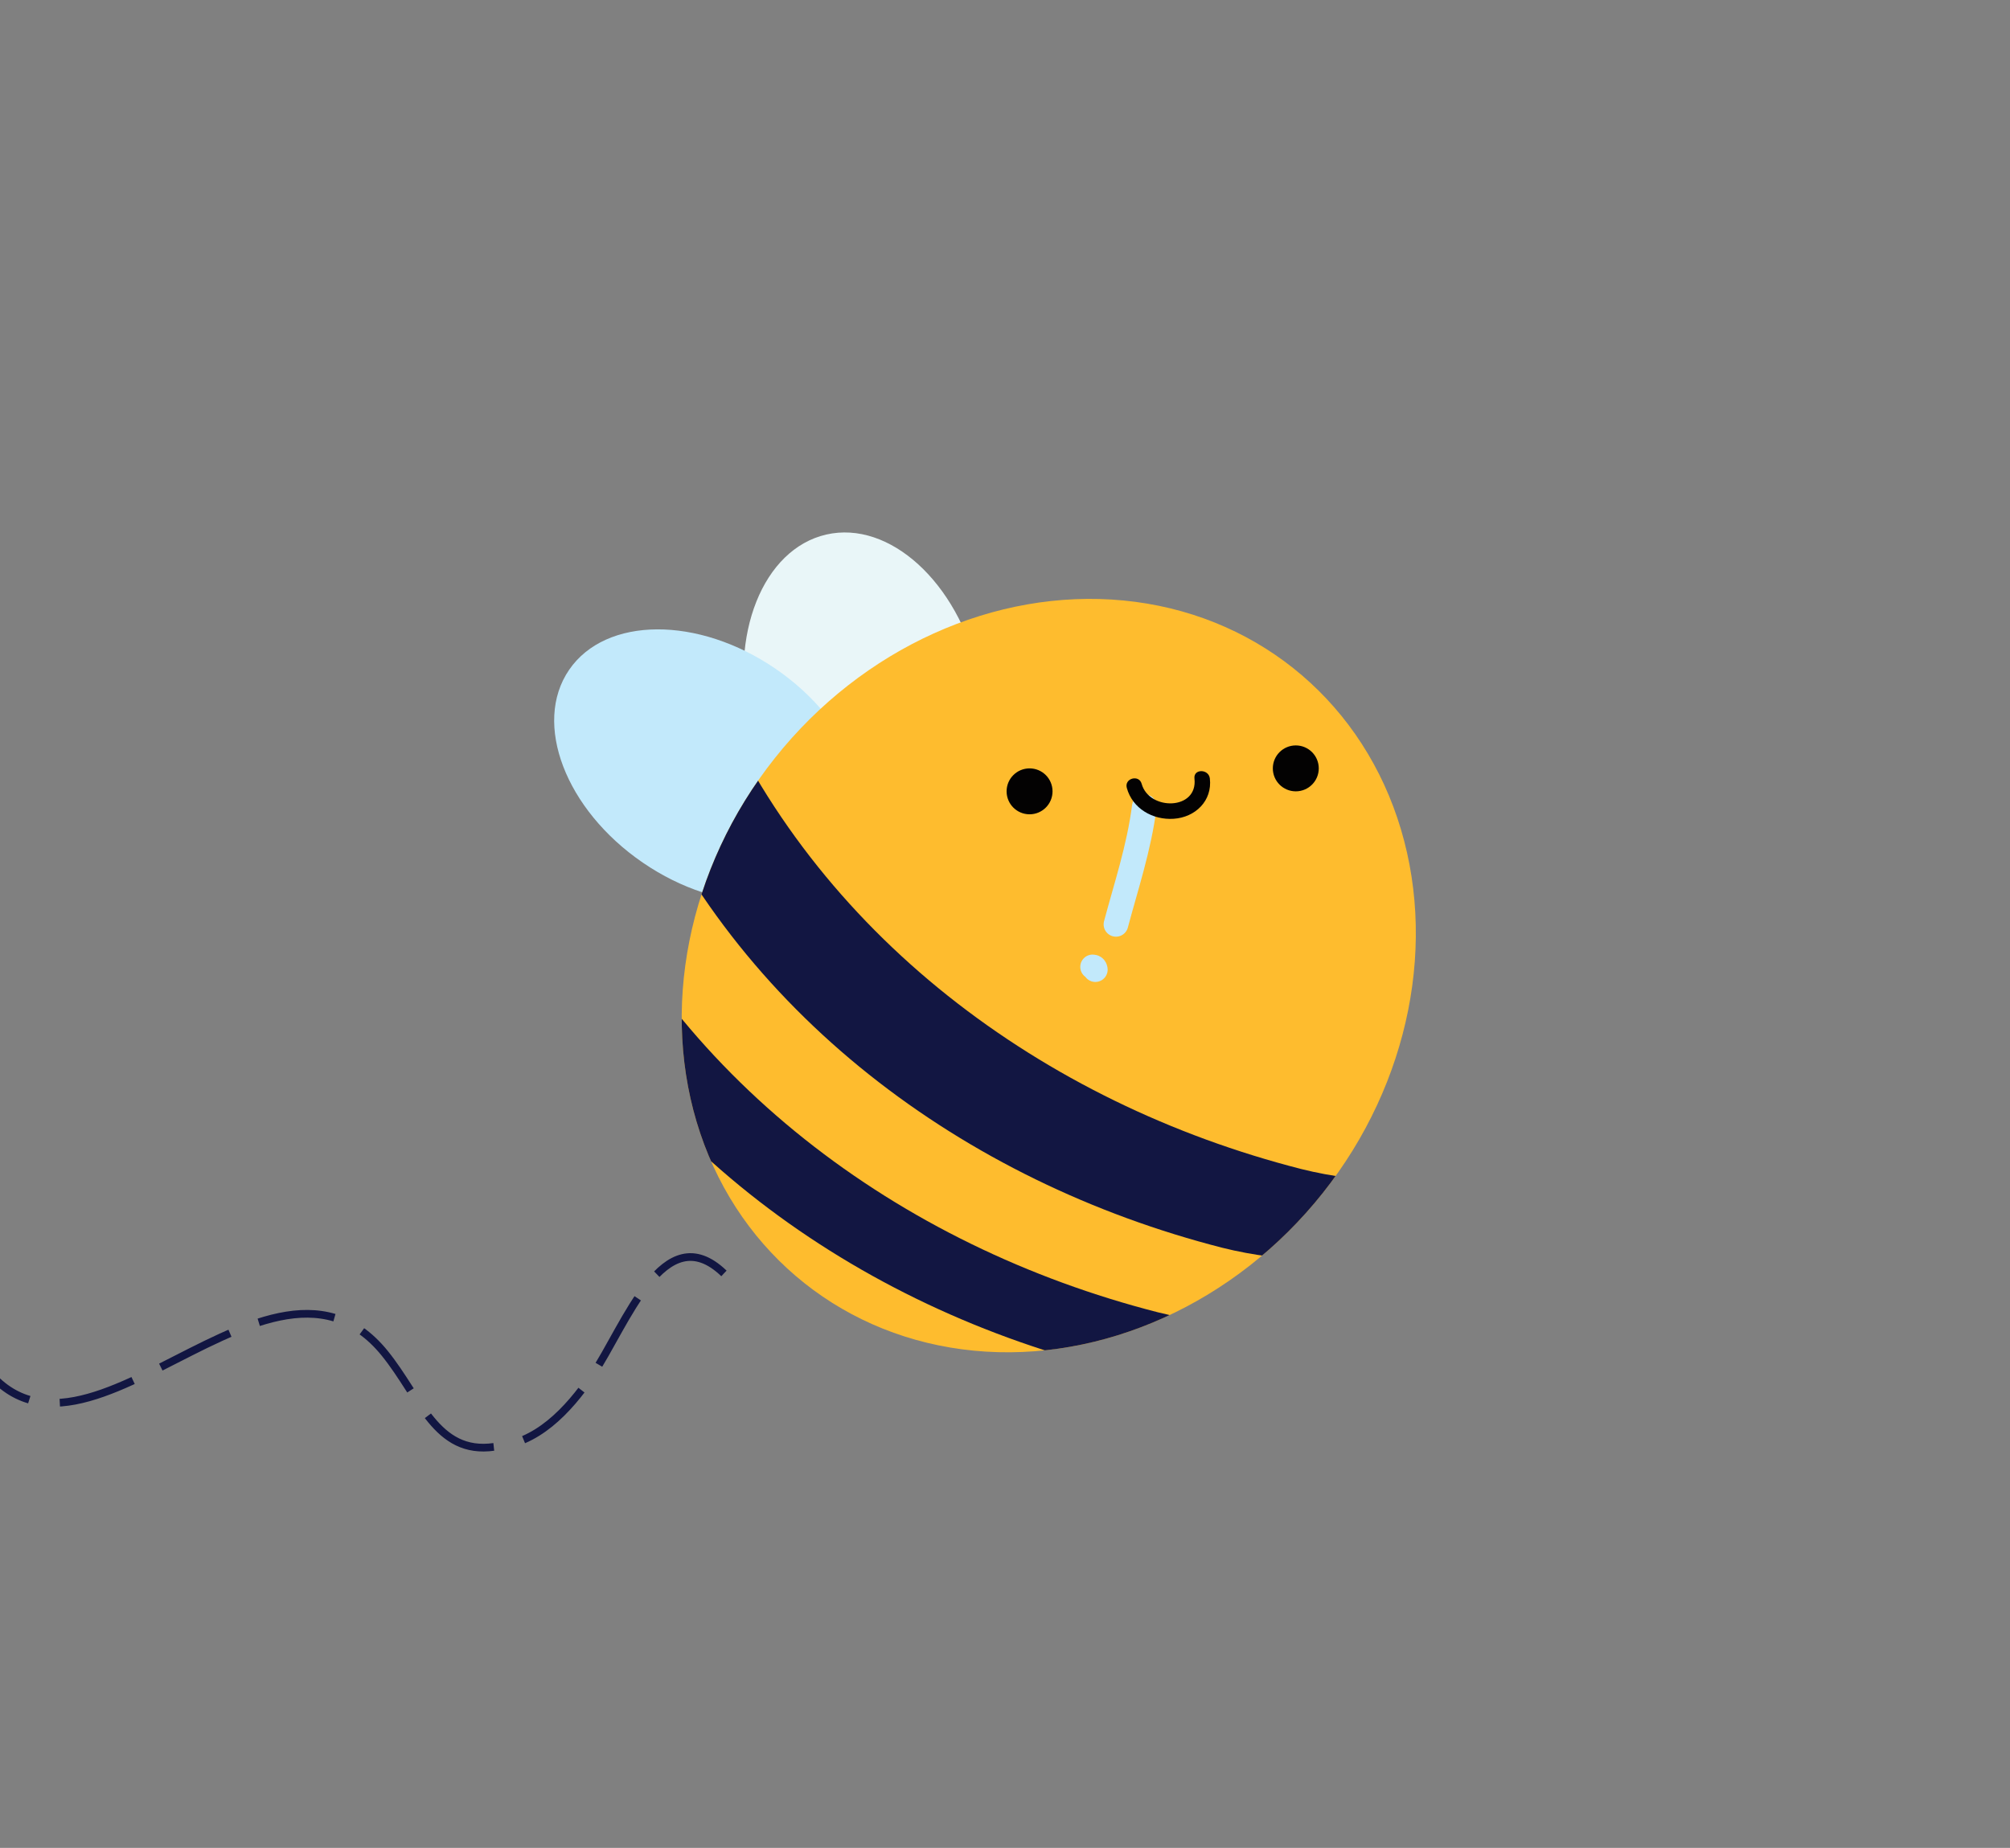 <?xml version="1.0" encoding="utf-8"?>
<!-- Generator: Adobe Illustrator 16.0.3, SVG Export Plug-In . SVG Version: 6.00 Build 0)  -->
<!DOCTYPE svg PUBLIC "-//W3C//DTD SVG 1.1//EN" "http://www.w3.org/Graphics/SVG/1.1/DTD/svg11.dtd">
<svg version="1.1" id="Layer_1" xmlns="http://www.w3.org/2000/svg" xmlns:xlink="http://www.w3.org/1999/xlink" x="0px" y="0px"
	 width="1305.131px" height="1200.12px" viewBox="0 0 1305.131 1200.12" enable-background="new 0 0 1305.131 1200.12"
	 xml:space="preserve">
<rect x="0" y="0" width="1305.131" height="1200.12" fill="#808080" stroke="none"/>
<path fill="#E9F6F8" d="M585.857,562.097c-41.07,9.436-85.418-31.028-99.055-90.379c-13.633-59.351,8.605-115.113,49.674-124.549
	c41.07-9.437,85.418,31.028,99.055,90.38C649.166,496.899,626.928,552.662,585.857,562.097z"/>
<ellipse transform="matrix(0.825 0.565 -0.565 0.825 361.645 -173.185)" fill="#C2E9FB" cx="460.473" cy="497.373" rx="110.265" ry="76.301"/>
<ellipse transform="matrix(0.783 0.622 -0.622 0.783 541.883 -286.095)" fill="#FEBC2E" cx="680.992" cy="633.616" rx="227.136" ry="255.092"/>
<circle fill="#030202" cx="668.518" cy="513.943" r="14.914"/>
<path fill="none" stroke="#C2E9FB" stroke-width="16" stroke-linecap="round" stroke-linejoin="round" stroke-miterlimit="10" d="
	M743.025,523.821c-3.41,26.845-12.008,52.316-18.418,76.515"/>
<circle fill="#030202" cx="841.385" cy="499.029" r="14.914"/>
<g>
	<g>
		<path fill="#030202" d="M731.65,511.696c3.697,13.487,16.916,20.976,30.453,20.064c14.033-0.946,25.146-11.628,23.48-26.162
			c-0.727-6.33-10.734-6.4-10,0c2.379,20.76-29.453,21.082-34.291,3.439C739.592,502.826,729.943,505.466,731.65,511.696
			L731.65,511.696z"/>
	</g>
</g>
<g>
	<defs>
		
			<ellipse id="SVGID_5_" transform="matrix(0.783 0.622 -0.622 0.783 541.883 -286.095)" cx="680.992" cy="633.616" rx="227.136" ry="255.092"/>
	</defs>
	<clipPath id="SVGID_2_">
		<use xlink:href="#SVGID_5_"  overflow="visible"/>
	</clipPath>
	<g clip-path="url(#SVGID_2_)">
		<path fill="#121642" d="M1033.441,780.599c-77.494,27.42-158.562,50.072-239.631,29.805
			c-168.1-42.919-315.932-152.601-383.887-313.547l51.158-51.159c67.955,160.946,215.787,270.628,383.887,313.547
			c81.07,20.268,162.139-2.384,239.631-29.805L1033.441,780.599z"/>
	</g>
	<g clip-path="url(#SVGID_2_)">
		<path fill="#121642" d="M955.934,858.104c-77.492,27.42-158.561,50.072-239.631,29.805
			c-168.1-42.919-315.932-152.601-383.887-313.547l35.611-35.607c67.955,160.946,215.787,270.628,383.885,313.547
			c81.07,20.267,162.139-2.384,239.631-29.805L955.934,858.104z"/>
	</g>
</g>
<g>
	<path fill="none" stroke="#121642" stroke-width="5" stroke-miterlimit="10" stroke-dasharray="50,20" d="M470.062,827.019
		c-39.128-37.553-63.762,33.976-85.5,66.164c-15.939,23.247-36.229,44.705-63.762,46.493c-37.678,5.365-47.822-32.188-71.007-60.798
		c-79.702-98.352-215.921,128.75-275.337-19.671"/>
</g>
<g>
	<g>
		<path fill="none" stroke="#F9FDFF" stroke-linecap="round" stroke-linejoin="round" stroke-miterlimit="10" d="M743.633,618.566"
			/>
	</g>
</g>
<g>
	<g>
		<path fill="none" stroke="#F9FDFF" stroke-linecap="round" stroke-linejoin="round" stroke-miterlimit="10" d="M743.633,618.566"
			/>
	</g>
</g>
<g>
	<g>
		<path fill="none" stroke="#F9FDFF" stroke-linecap="round" stroke-linejoin="round" stroke-miterlimit="10" d="M716.299,637.914"
			/>
	</g>
</g>
<path fill="none" stroke="#C2E9FB" stroke-width="16" stroke-linecap="round" stroke-linejoin="round" stroke-miterlimit="10" d="
	M709.439,627.949c1.787,0,1.787,1.788,1.787,1.788"/>
</svg>
